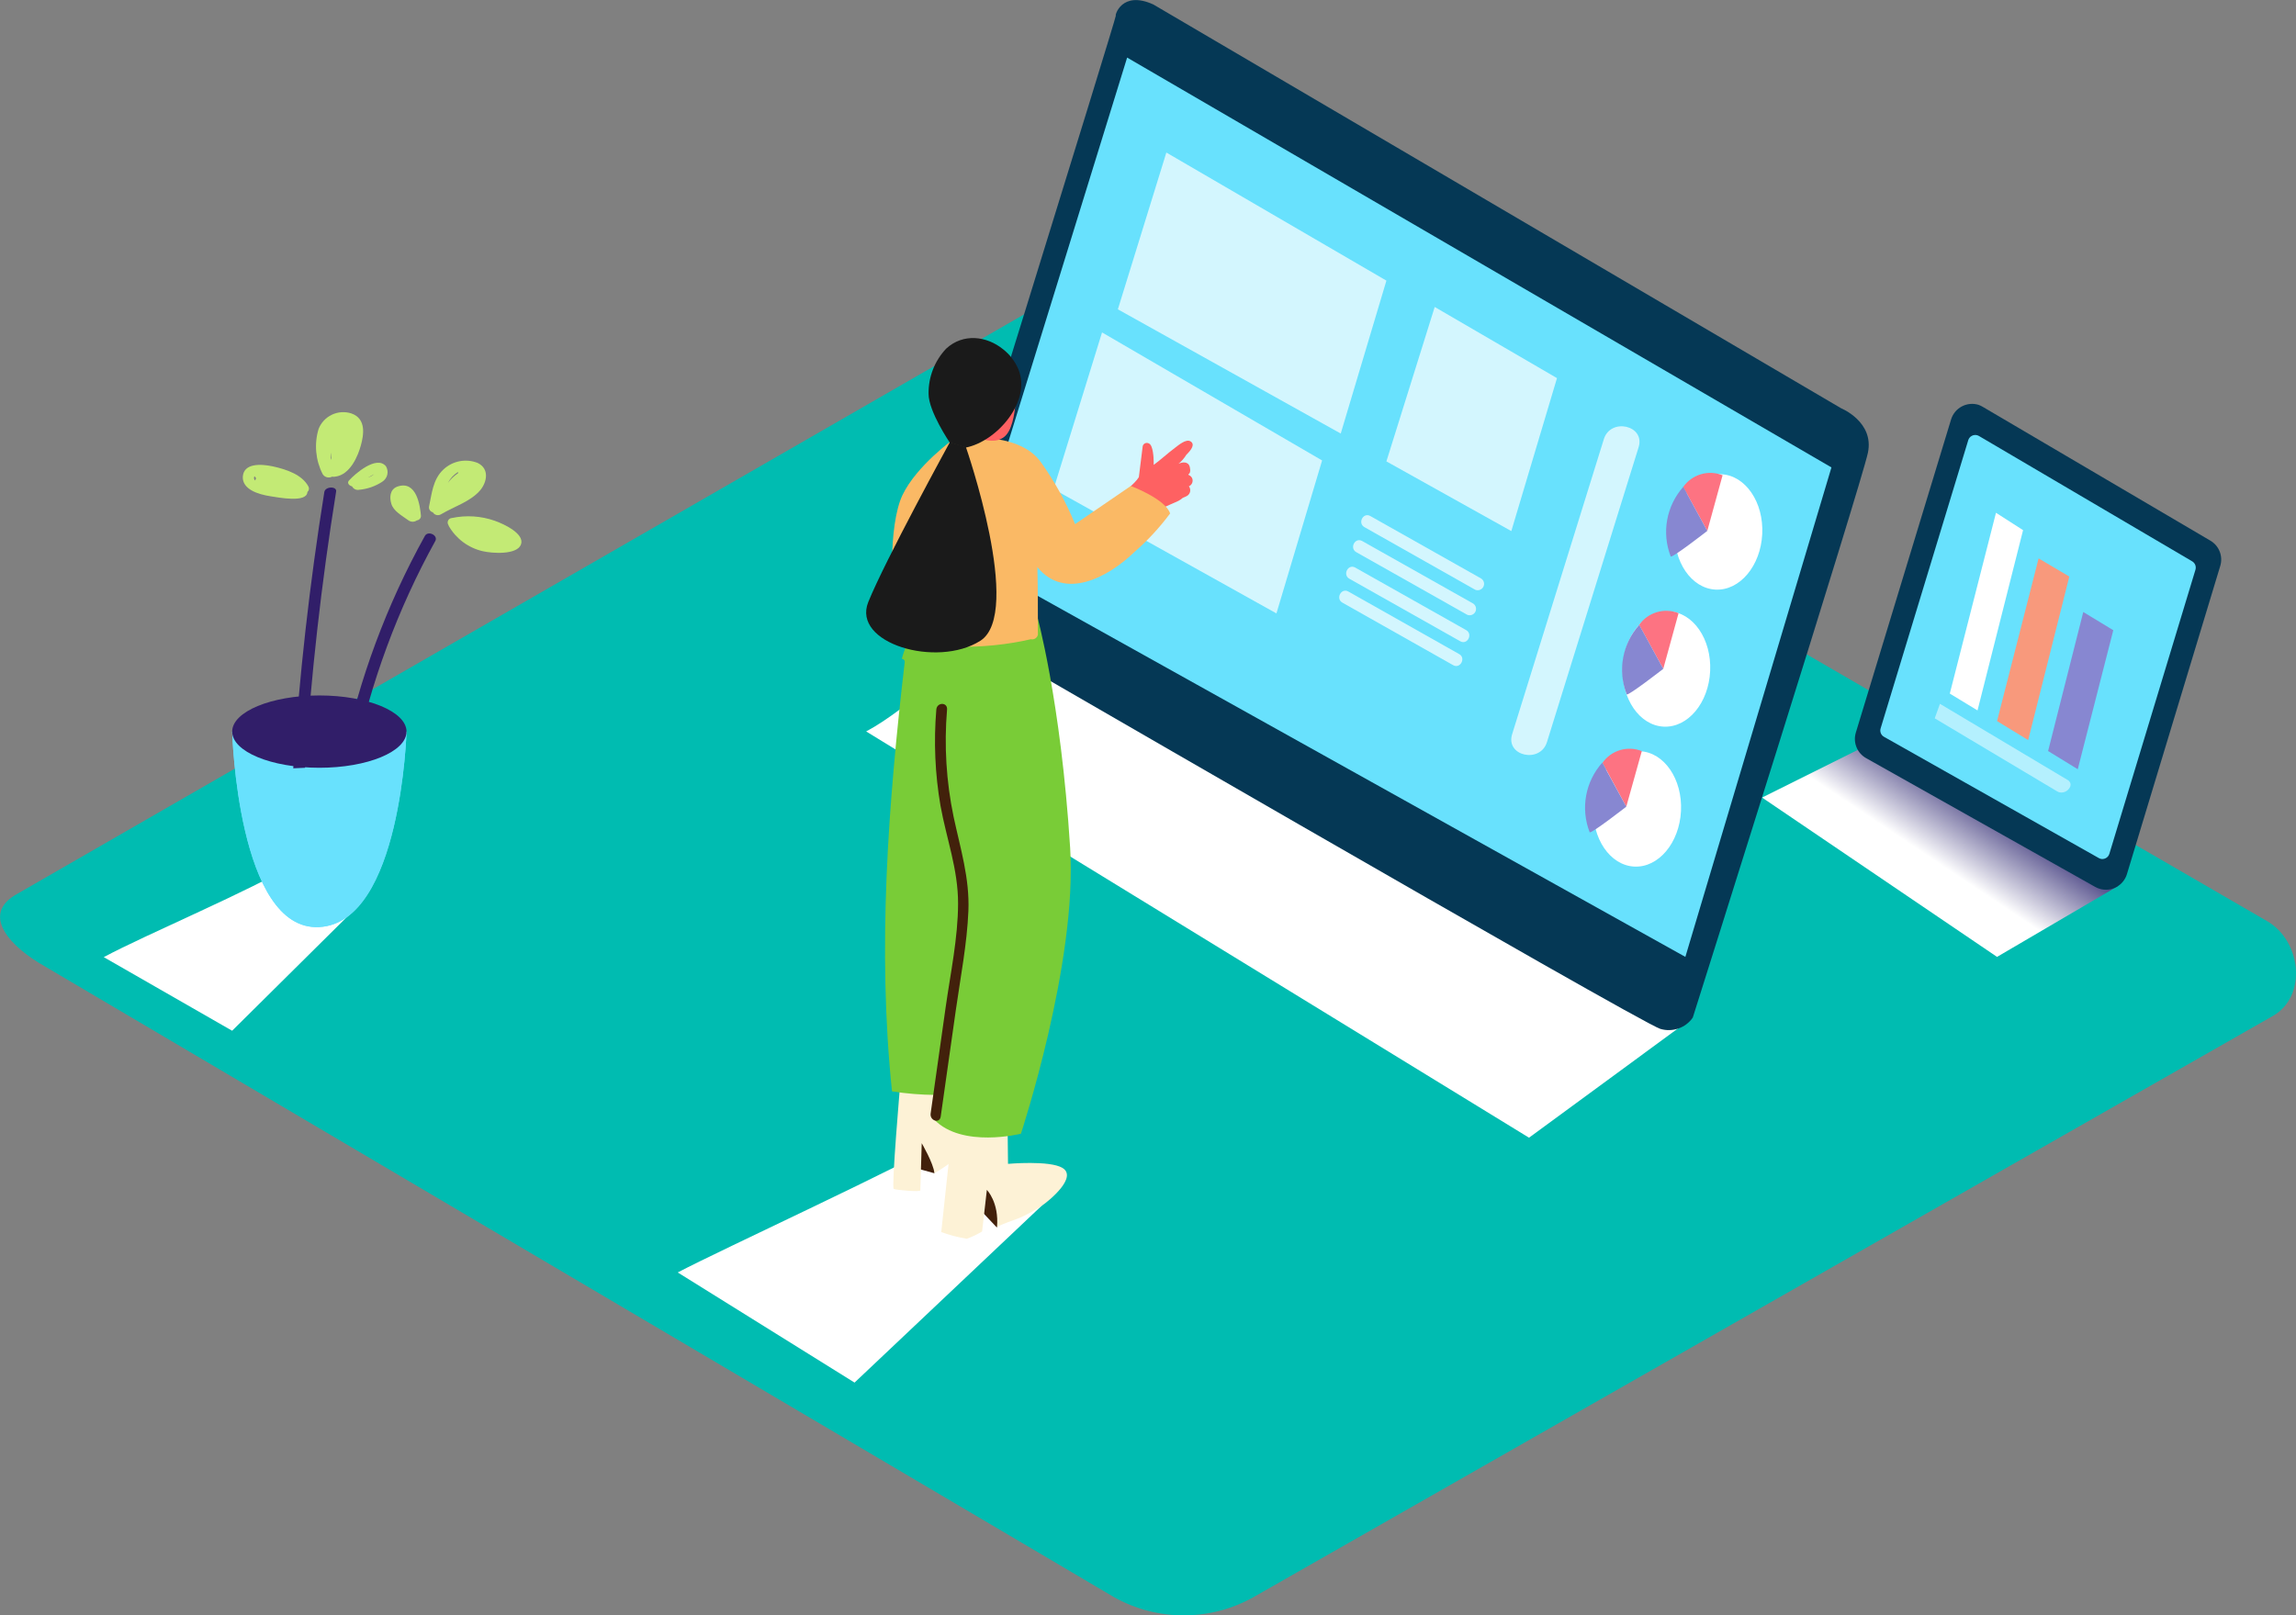 <svg width="476" height="335" viewBox="0 0 476 335" fill="none" xmlns="http://www.w3.org/2000/svg">
<rect x="0" y="0" width="476" height="335" fill="#808080" stroke="none"/>
<path d="M230.939 331.202L9.26 200.379C2.236 196.423 -3.84 189.931 3.026 185.684L225.519 57.591C228.861 55.528 233.929 54.169 237.319 56.147L470.033 191.035C477.094 195.124 478.358 206.555 471.248 210.657L260.203 331.02C255.763 333.591 250.728 334.96 245.595 334.992C240.463 335.024 235.411 333.718 230.939 331.202Z" fill="#00BCB1"/>
<path d="M439.08 183.754L414.021 198.437L365.312 165.395L390.566 152.811" fill="url(#paint0_linear)"/>
<path d="M208.153 130.265C199.816 135.483 188.417 146.986 179.569 151.683L316.993 235.933L350.911 211.045C346.16 208.8 211.92 134.027 208.153 130.265Z" fill="url(#paint1_linear)"/>
<path d="M196.887 235.969C188.55 241.187 149.321 259.219 140.51 263.879L177.163 286.716L215.991 250.009C211.264 247.764 200.667 239.683 196.887 235.969Z" fill="url(#paint2_linear)"/>
<path d="M194.408 122.96C194.408 122.96 231.559 3.252 231.328 3.252C231.097 3.252 232.543 -2.063 239.118 0.934L381.694 84.663C381.694 84.663 388.597 87.466 387.248 93.898C385.899 100.329 350.936 211.045 350.936 211.045C350.2 212.09 349.154 212.876 347.945 213.292C346.736 213.708 345.427 213.733 344.203 213.363C339.865 212.028 197.738 129.634 197.738 129.634C196.437 129.153 195.369 128.195 194.75 126.955C194.132 125.715 194.009 124.287 194.408 122.96Z" fill="#053855"/>
<path d="M233.674 11.94L379.689 96.931L349.404 198.437L201.517 115.983L233.674 11.94Z" fill="#68E1FD"/>
<path d="M60.898 179.204C52.549 184.422 30.309 193.765 21.51 198.486L48.125 213.751L73.476 188.62C68.784 186.208 64.532 183.024 60.898 179.204Z" fill="url(#paint3_linear)"/>
<path d="M84.279 151.719C84.279 151.719 83.149 191.314 66.208 192.248C49.267 193.183 48.137 151.719 48.137 151.719" fill="#68E1FD"/>
<path d="M84.279 151.719C84.279 151.719 83.149 191.314 66.208 192.248C49.267 193.183 48.137 151.719 48.137 151.719" fill="#68E1FD"/>
<path d="M66.208 159.218C76.189 159.218 84.279 155.861 84.279 151.719C84.279 147.577 76.189 144.22 66.208 144.22C56.228 144.22 48.137 147.577 48.137 151.719C48.137 155.861 56.228 159.218 66.208 159.218Z" fill="#311E69"/>
<path d="M71.13 156.828C74.437 140.84 80.149 125.445 88.071 111.165C88.715 109.952 90.891 111.007 90.246 112.184C82.444 126.321 76.818 141.551 73.561 157.362C73.305 158.575 70.875 158.102 71.13 156.828Z" fill="#311E69"/>
<path d="M60.8 159.327C62.04 140.171 64.187 121.067 67.241 102.016C67.46 100.802 69.976 100.802 69.672 102.016C66.618 121.01 64.475 140.078 63.243 159.218C62.49 159.255 61.602 159.279 60.8 159.327Z" fill="#311E69"/>
<path d="M93.674 107.428C96.639 106.795 99.722 106.993 102.582 107.998C104.623 108.714 108.828 110.753 108.002 112.925C107.175 115.097 102.083 114.781 100.042 114.296C98.583 113.954 97.21 113.317 96.008 112.424C94.805 111.53 93.8 110.4 93.054 109.102C93.013 109.031 92.984 108.953 92.969 108.872C92.876 108.737 92.82 108.58 92.808 108.417C92.796 108.254 92.827 108.091 92.899 107.944C92.971 107.797 93.08 107.672 93.216 107.581C93.352 107.491 93.51 107.437 93.674 107.428Z" fill="#C3EA75"/>
<path d="M89.736 106.238C89.819 106.378 89.928 106.499 90.058 106.596C90.188 106.692 90.336 106.762 90.494 106.8C90.651 106.838 90.815 106.845 90.975 106.819C91.135 106.794 91.288 106.737 91.425 106.651C94.184 105.025 97.587 104.006 99.592 101.627C100.941 99.965 101.524 97.235 99.045 96.009C97.858 95.534 96.559 95.407 95.302 95.644C94.044 95.88 92.881 96.47 91.948 97.344C89.7 99.419 89.517 102.465 88.946 105.061C88.905 105.321 88.964 105.586 89.11 105.804C89.257 106.022 89.48 106.177 89.736 106.238ZM94.962 97.878V98.132C94.153 98.677 93.442 99.354 92.859 100.135C93.333 99.222 94.042 98.451 94.913 97.902L94.962 97.878Z" fill="#C3EA75"/>
<path d="M82.335 100.923C86.418 99.455 87.111 105.049 87.269 106.991C87.267 107.221 87.181 107.442 87.026 107.612C86.871 107.782 86.659 107.889 86.431 107.913C86.176 108.097 85.87 108.195 85.556 108.195C85.241 108.195 84.935 108.097 84.681 107.913C83.307 106.918 81.57 105.984 81.132 104.479C80.755 103.278 80.755 101.542 82.335 100.923Z" fill="#C3EA75"/>
<path d="M66.889 98.315C67.086 98.635 67.398 98.869 67.761 98.968C68.125 99.067 68.512 99.024 68.846 98.849C69.059 98.885 69.276 98.885 69.49 98.849C72.649 98.46 74.241 94.456 74.812 92.369C75.384 90.281 76.028 86.835 72.832 85.731C71.504 85.308 70.064 85.404 68.805 86.002C67.546 86.599 66.561 87.652 66.05 88.947C65.112 92.061 65.412 95.416 66.889 98.315ZM68.59 95.475C68.511 94.94 68.511 94.396 68.59 93.861C68.594 94.231 68.623 94.6 68.675 94.965C68.649 95.14 68.605 95.311 68.542 95.475H68.59Z" fill="#C3EA75"/>
<path d="M50.337 98.873C50.227 101.445 53.436 102.513 56.085 102.914C57.738 103.168 63.632 104.333 63.729 102.028C63.89 101.893 64 101.708 64.04 101.502C64.079 101.297 64.047 101.084 63.948 100.899C62.648 98.472 59.536 97.368 56.547 96.713C53.983 96.167 50.507 96.058 50.337 98.873ZM52.767 98.763C52.866 98.909 52.976 99.047 53.096 99.176C52.998 99.316 52.939 99.479 52.925 99.649C52.856 99.601 52.796 99.539 52.751 99.468C52.705 99.396 52.674 99.317 52.66 99.233C52.645 99.15 52.647 99.064 52.665 98.981C52.684 98.899 52.718 98.821 52.767 98.751V98.763Z" fill="#C3EA75"/>
<path d="M72.99 100.863C73.125 101.127 73.343 101.339 73.611 101.466C73.879 101.593 74.182 101.629 74.472 101.567C76.182 101.412 77.827 100.837 79.26 99.892C79.78 99.562 80.15 99.042 80.291 98.444C80.432 97.845 80.332 97.215 80.014 96.689C78.057 94.347 73.585 98.29 72.431 99.564C71.847 100.074 72.321 100.705 72.99 100.863ZM76.538 98.958L76.319 99.031L77.535 98.339C77.236 98.613 76.884 98.823 76.502 98.958H76.538Z" fill="#C3EA75"/>
<path d="M365.341 110.761C365.672 104.155 361.875 98.596 356.861 98.346C351.846 98.096 347.514 103.249 347.183 109.855C346.853 116.462 350.65 122.02 355.664 122.27C360.678 122.52 365.011 117.367 365.341 110.761Z" fill="white"/>
<path d="M353.95 110.097L357.121 98.557C355.686 97.982 354.097 97.909 352.615 98.35C351.132 98.79 349.842 99.719 348.955 100.984L353.95 110.097Z" fill="#FD7382"/>
<path d="M353.95 110.097C353.95 110.097 346.549 115.861 346.366 115.388C345.429 112.979 345.176 110.358 345.635 107.815C346.093 105.271 347.247 102.903 348.967 100.972L353.95 110.097Z" fill="#8787D1"/>
<path d="M354.545 139.154C354.849 132.553 351.035 127.016 346.027 126.786C341.018 126.556 336.712 131.721 336.408 138.322C336.105 144.923 339.919 150.461 344.927 150.69C349.935 150.92 354.242 145.755 354.545 139.154Z" fill="white"/>
<path d="M344.823 138.699L347.995 127.159C346.559 126.583 344.971 126.51 343.488 126.951C342.005 127.392 340.715 128.32 339.828 129.585L344.823 138.699Z" fill="#FD7382"/>
<path d="M344.823 138.699C344.823 138.699 337.422 144.462 337.24 143.989C336.298 141.581 336.043 138.959 336.502 136.415C336.961 133.87 338.116 131.502 339.84 129.573L344.823 138.699Z" fill="#8787D1"/>
<path d="M348.497 168.199C348.827 161.593 345.03 156.034 340.016 155.784C335.002 155.534 330.669 160.687 330.339 167.293C330.008 173.9 333.805 179.458 338.819 179.708C343.833 179.958 348.166 174.806 348.497 168.199Z" fill="white"/>
<path d="M337.154 167.288L340.375 155.76C338.941 155.186 337.355 155.113 335.874 155.554C334.393 155.994 333.106 156.922 332.22 158.187L337.154 167.288Z" fill="#FD7382"/>
<path d="M337.155 167.288C337.155 167.288 329.753 173.052 329.559 172.578C328.623 170.168 328.372 167.547 328.833 165.003C329.294 162.459 330.449 160.092 332.172 158.162L337.155 167.288Z" fill="#8787D1"/>
<path opacity="0.71" d="M241.804 31.635L287.425 58.197L277.958 89.905L231.753 64.144L241.804 31.635Z" fill="white"/>
<path opacity="0.71" d="M228.472 68.937L274.094 95.487L264.627 127.207L218.422 101.433L228.472 68.937Z" fill="white"/>
<path d="M193.74 243.311L188.514 241.867L189.328 235.508C189.328 235.508 195.004 236.455 193.74 243.311Z" fill="#42210B"/>
<path d="M186.63 224.818C186.63 224.818 184.783 246.296 185.281 246.551C185.779 246.806 190.799 247.218 190.799 246.854C190.799 246.49 191.09 237.074 191.09 237.074C191.09 237.074 193.521 241.224 193.727 243.299C193.727 243.299 199.731 239.877 200.849 237.134C201.967 234.392 198.285 222.937 196.875 222.354" fill="#FDF2D6"/>
<path d="M206.67 254.56L200.764 248.298L204.616 243.372C204.616 243.372 208.226 251.332 206.67 254.56Z" fill="#42210B"/>
<path d="M197.896 229.72L195.137 255.506C196.85 256.124 198.615 256.587 200.411 256.89C201.529 256.501 202.6 255.992 203.608 255.373L204.592 246.757C204.592 246.757 207.156 249.318 206.694 254.535C206.694 254.183 210.778 252.824 211.3 252.594C212.945 251.876 214.522 251.015 216.016 250.021C217.583 248.953 223.417 244.136 220.281 242.207C217.62 240.581 208.979 241.357 208.979 241.357L208.858 230.715" fill="#FDF2D6"/>
<path d="M187.554 137.376C187.572 137.296 187.574 137.214 187.559 137.133C187.545 137.053 187.515 136.976 187.471 136.907C187.427 136.838 187.37 136.779 187.303 136.732C187.236 136.686 187.16 136.653 187.08 136.636H186.958C187.558 134.358 188.558 132.205 189.911 130.277L214.91 127.316C214.91 127.316 219.929 145.154 221.861 175.855C223.368 199.675 211.653 235.108 211.653 235.108C211.653 235.108 199.5 238.166 193.703 232.196L193.934 227.063C190.918 227.04 187.908 226.793 184.929 226.323C181.854 196.775 184.127 166.814 187.554 137.376Z" fill="#79CC37"/>
<path d="M192.938 230.897L196.061 208.812C197.057 201.774 198.601 194.542 198.625 187.407C198.649 180.272 196.194 173.852 194.979 167.081C193.848 160.499 193.558 153.8 194.116 147.144C194.238 145.591 196.474 145.579 196.34 147.144C195.716 154.589 196.175 162.085 197.701 169.399C199.099 175.94 201.043 182.128 200.764 188.924C200.484 195.719 199.123 202.672 198.163 209.443L195.028 231.528C194.821 233.081 192.719 232.426 192.938 230.897Z" fill="#42210B"/>
<path d="M236.104 98.946C235.278 100.365 232.519 102.27 231.814 103.799C233.771 105.486 234.245 107.246 236.116 108.957C236.408 108.216 237.623 107.743 238.255 107.355C239.252 106.785 240.029 106.02 240.965 105.438C241.901 104.855 243.25 104.394 244.344 103.848C244.663 103.678 244.961 103.47 245.231 103.229C245.519 103.124 245.799 102.998 246.069 102.853C246.38 102.677 246.608 102.386 246.706 102.043C246.804 101.701 246.763 101.333 246.592 101.021L246.47 100.851C246.752 100.728 246.981 100.509 247.117 100.234C247.253 99.958 247.286 99.644 247.212 99.346C247.162 99.158 247.067 98.985 246.936 98.842C246.805 98.698 246.641 98.588 246.458 98.521L246.349 98.387C246.469 98.314 246.568 98.21 246.637 98.087C246.705 97.963 246.74 97.825 246.738 97.684C246.762 97.563 246.762 97.44 246.738 97.32C246.665 95.876 245.608 95.657 244.477 96.106L244.307 96.191C244.957 95.662 245.512 95.025 245.948 94.31C247.054 93.23 247.771 92.126 246.823 91.531C245.875 90.937 244.259 92.381 243.578 92.878C242.071 94.007 240.686 95.305 239.179 96.409V95.766C239.179 94.965 239.057 92.356 238.219 91.98C238.019 91.859 237.779 91.821 237.551 91.876C237.323 91.93 237.127 92.073 237.003 92.272C236.927 92.396 236.885 92.538 236.882 92.684L236.104 98.946Z" fill="#FE6162"/>
<path d="M234.439 100.778L222.882 108.69C221.026 104.151 218.648 99.842 215.797 95.851C210.936 89.007 197.774 90.997 197.774 90.997C197.774 90.997 190.009 96.555 187.092 102.683C184.175 108.811 184.358 124.719 186.849 130.022C189.34 135.325 204.896 134.682 213.707 132.558C213.866 132.596 214.03 132.601 214.191 132.573C214.352 132.545 214.506 132.485 214.643 132.397C214.78 132.309 214.898 132.194 214.99 132.059C215.082 131.924 215.145 131.772 215.177 131.612C215.184 131.543 215.184 131.474 215.177 131.406C215.177 126.819 215.177 122.208 215.068 117.609C220.682 124.525 229.651 119.817 235.181 114.478C237.928 112.085 240.409 109.404 242.582 106.481C241.646 103.484 234.439 100.778 234.439 100.778Z" fill="#FAB965"/>
<path d="M210.595 77.613C210.595 77.613 211.325 88.182 208.165 90.621C205.005 93.06 199.658 89.032 199.658 89.032" fill="#FE6162"/>
<path d="M207.946 72.419C209.367 73.523 210.473 74.979 211.155 76.642C213.828 83.292 206.658 91.543 200.217 92.818L196.899 91.774C196.899 91.774 192.512 85.318 192.512 81.702C192.449 78.212 193.758 74.836 196.158 72.298C199.682 69.046 204.568 69.677 207.946 72.419Z" fill="#1A1A1A"/>
<path d="M200.253 92.721C200.253 92.721 212.236 127.207 203.219 132.898C194.201 138.589 176.568 133.408 180.007 124.853C183.446 116.298 196.936 91.677 196.936 91.677" fill="#1A1A1A"/>
<path opacity="0.71" d="M297.439 63.658L322.79 78.414L313.323 110.134L287.425 95.681L297.439 63.658Z" fill="white"/>
<path opacity="0.71" d="M307.076 119.975L284.095 107.015C282.613 106.178 281.398 108.496 282.88 109.321L305.849 122.305C306.154 122.428 306.493 122.434 306.802 122.322C307.111 122.209 307.367 121.986 307.52 121.695C307.673 121.404 307.712 121.067 307.63 120.75C307.548 120.432 307.351 120.155 307.076 119.975Z" fill="white"/>
<path opacity="0.71" d="M305.424 125.168L282.406 112.197C280.924 111.359 279.708 113.689 281.191 114.514L304.172 127.486C304.475 127.614 304.816 127.624 305.126 127.515C305.437 127.406 305.696 127.185 305.852 126.895C306.009 126.606 306.051 126.268 305.972 125.949C305.893 125.63 305.697 125.352 305.424 125.168Z" fill="white"/>
<path opacity="0.71" d="M303.953 130.665L280.972 117.706C279.49 116.868 278.274 119.198 279.757 120.023L302.738 132.983C304.208 133.82 305.424 131.491 303.953 130.665Z" fill="white"/>
<path opacity="0.71" d="M302.507 135.641L279.538 122.669C278.056 121.831 276.828 124.161 278.323 124.986L301.28 137.946C302.75 138.771 303.977 136.417 302.507 135.641Z" fill="white"/>
<path opacity="0.71" d="M332.5 91.082L313.493 152.253C312.071 156.791 319.302 158.405 320.712 153.891L339.719 92.721C341.116 88.194 333.898 86.568 332.5 91.082Z" fill="white"/>
<path d="M411.128 84.408L458.257 112.124C459.135 112.64 459.814 113.437 460.185 114.386C460.555 115.334 460.595 116.38 460.299 117.354L440.951 181.267C440.603 182.422 439.809 183.392 438.745 183.963C437.681 184.534 436.433 184.66 435.276 184.312C434.954 184.215 434.644 184.08 434.352 183.912L386.872 157.216C385.968 156.706 385.265 155.905 384.879 154.943C384.492 153.981 384.445 152.917 384.745 151.925L404.493 86.981C404.844 85.828 405.639 84.861 406.703 84.292C407.767 83.724 409.013 83.6 410.168 83.947C410.504 84.066 410.826 84.221 411.128 84.408Z" fill="#053855"/>
<path d="M410.253 90.403L454.477 116.407C454.768 116.58 454.993 116.844 455.116 117.158C455.239 117.473 455.254 117.819 455.158 118.143L437.306 177.068C437.188 177.453 436.922 177.775 436.566 177.964C436.211 178.152 435.795 178.193 435.41 178.075L435.118 177.942L390.59 152.799C390.289 152.633 390.055 152.369 389.927 152.05C389.798 151.732 389.784 151.379 389.885 151.052L408.054 91.276C408.172 90.892 408.437 90.57 408.793 90.381C409.148 90.192 409.564 90.152 409.95 90.269L410.253 90.403Z" fill="#68E1FD"/>
<g opacity="0.71">
<path opacity="0.71" d="M402.184 145.955L428.726 161.791C428.93 161.911 429.09 162.095 429.182 162.313C429.274 162.532 429.293 162.774 429.236 163.004C429.095 163.412 428.826 163.763 428.469 164.006C428.112 164.248 427.687 164.369 427.255 164.351C426.988 164.342 426.728 164.262 426.502 164.121L401.102 148.964L402.184 145.955Z" fill="white"/>
</g>
<path d="M431.898 126.916L438.12 130.69L430.755 159.521L424.606 155.748L431.898 126.916Z" fill="#8787D1"/>
<path d="M422.637 115.801L429.005 119.562L420.474 153.478L414.021 149.535L422.637 115.801Z" fill="#F8997C"/>
<path d="M413.802 106.336L419.417 109.939L409.974 147.326L404.226 143.831L413.802 106.336Z" fill="white"/>
<defs>
<linearGradient id="paint0_linear" x1="410.393" y1="160.297" x2="399.099" y2="177.164" gradientUnits="userSpaceOnUse">
<stop stop-color="#1B1464"/>
<stop offset="1" stop-color="white"/>
</linearGradient>
<linearGradient id="paint1_linear" x1="39744.6" y1="-17766.1" x2="38763.3" y2="-14415" gradientUnits="userSpaceOnUse">
<stop stop-color="#1B1464"/>
<stop offset="1" stop-color="white"/>
</linearGradient>
<linearGradient id="paint2_linear" x1="13158.5" y1="-5650.46" x2="11760.8" y2="-3125.8" gradientUnits="userSpaceOnUse">
<stop stop-color="#1B1464"/>
<stop offset="1" stop-color="white"/>
</linearGradient>
<linearGradient id="paint3_linear" x1="3033.22" y1="-5245" x2="2378.22" y2="-4048.46" gradientUnits="userSpaceOnUse">
<stop stop-color="#1B1464"/>
<stop offset="1" stop-color="white"/>
</linearGradient>
</defs>
</svg>
